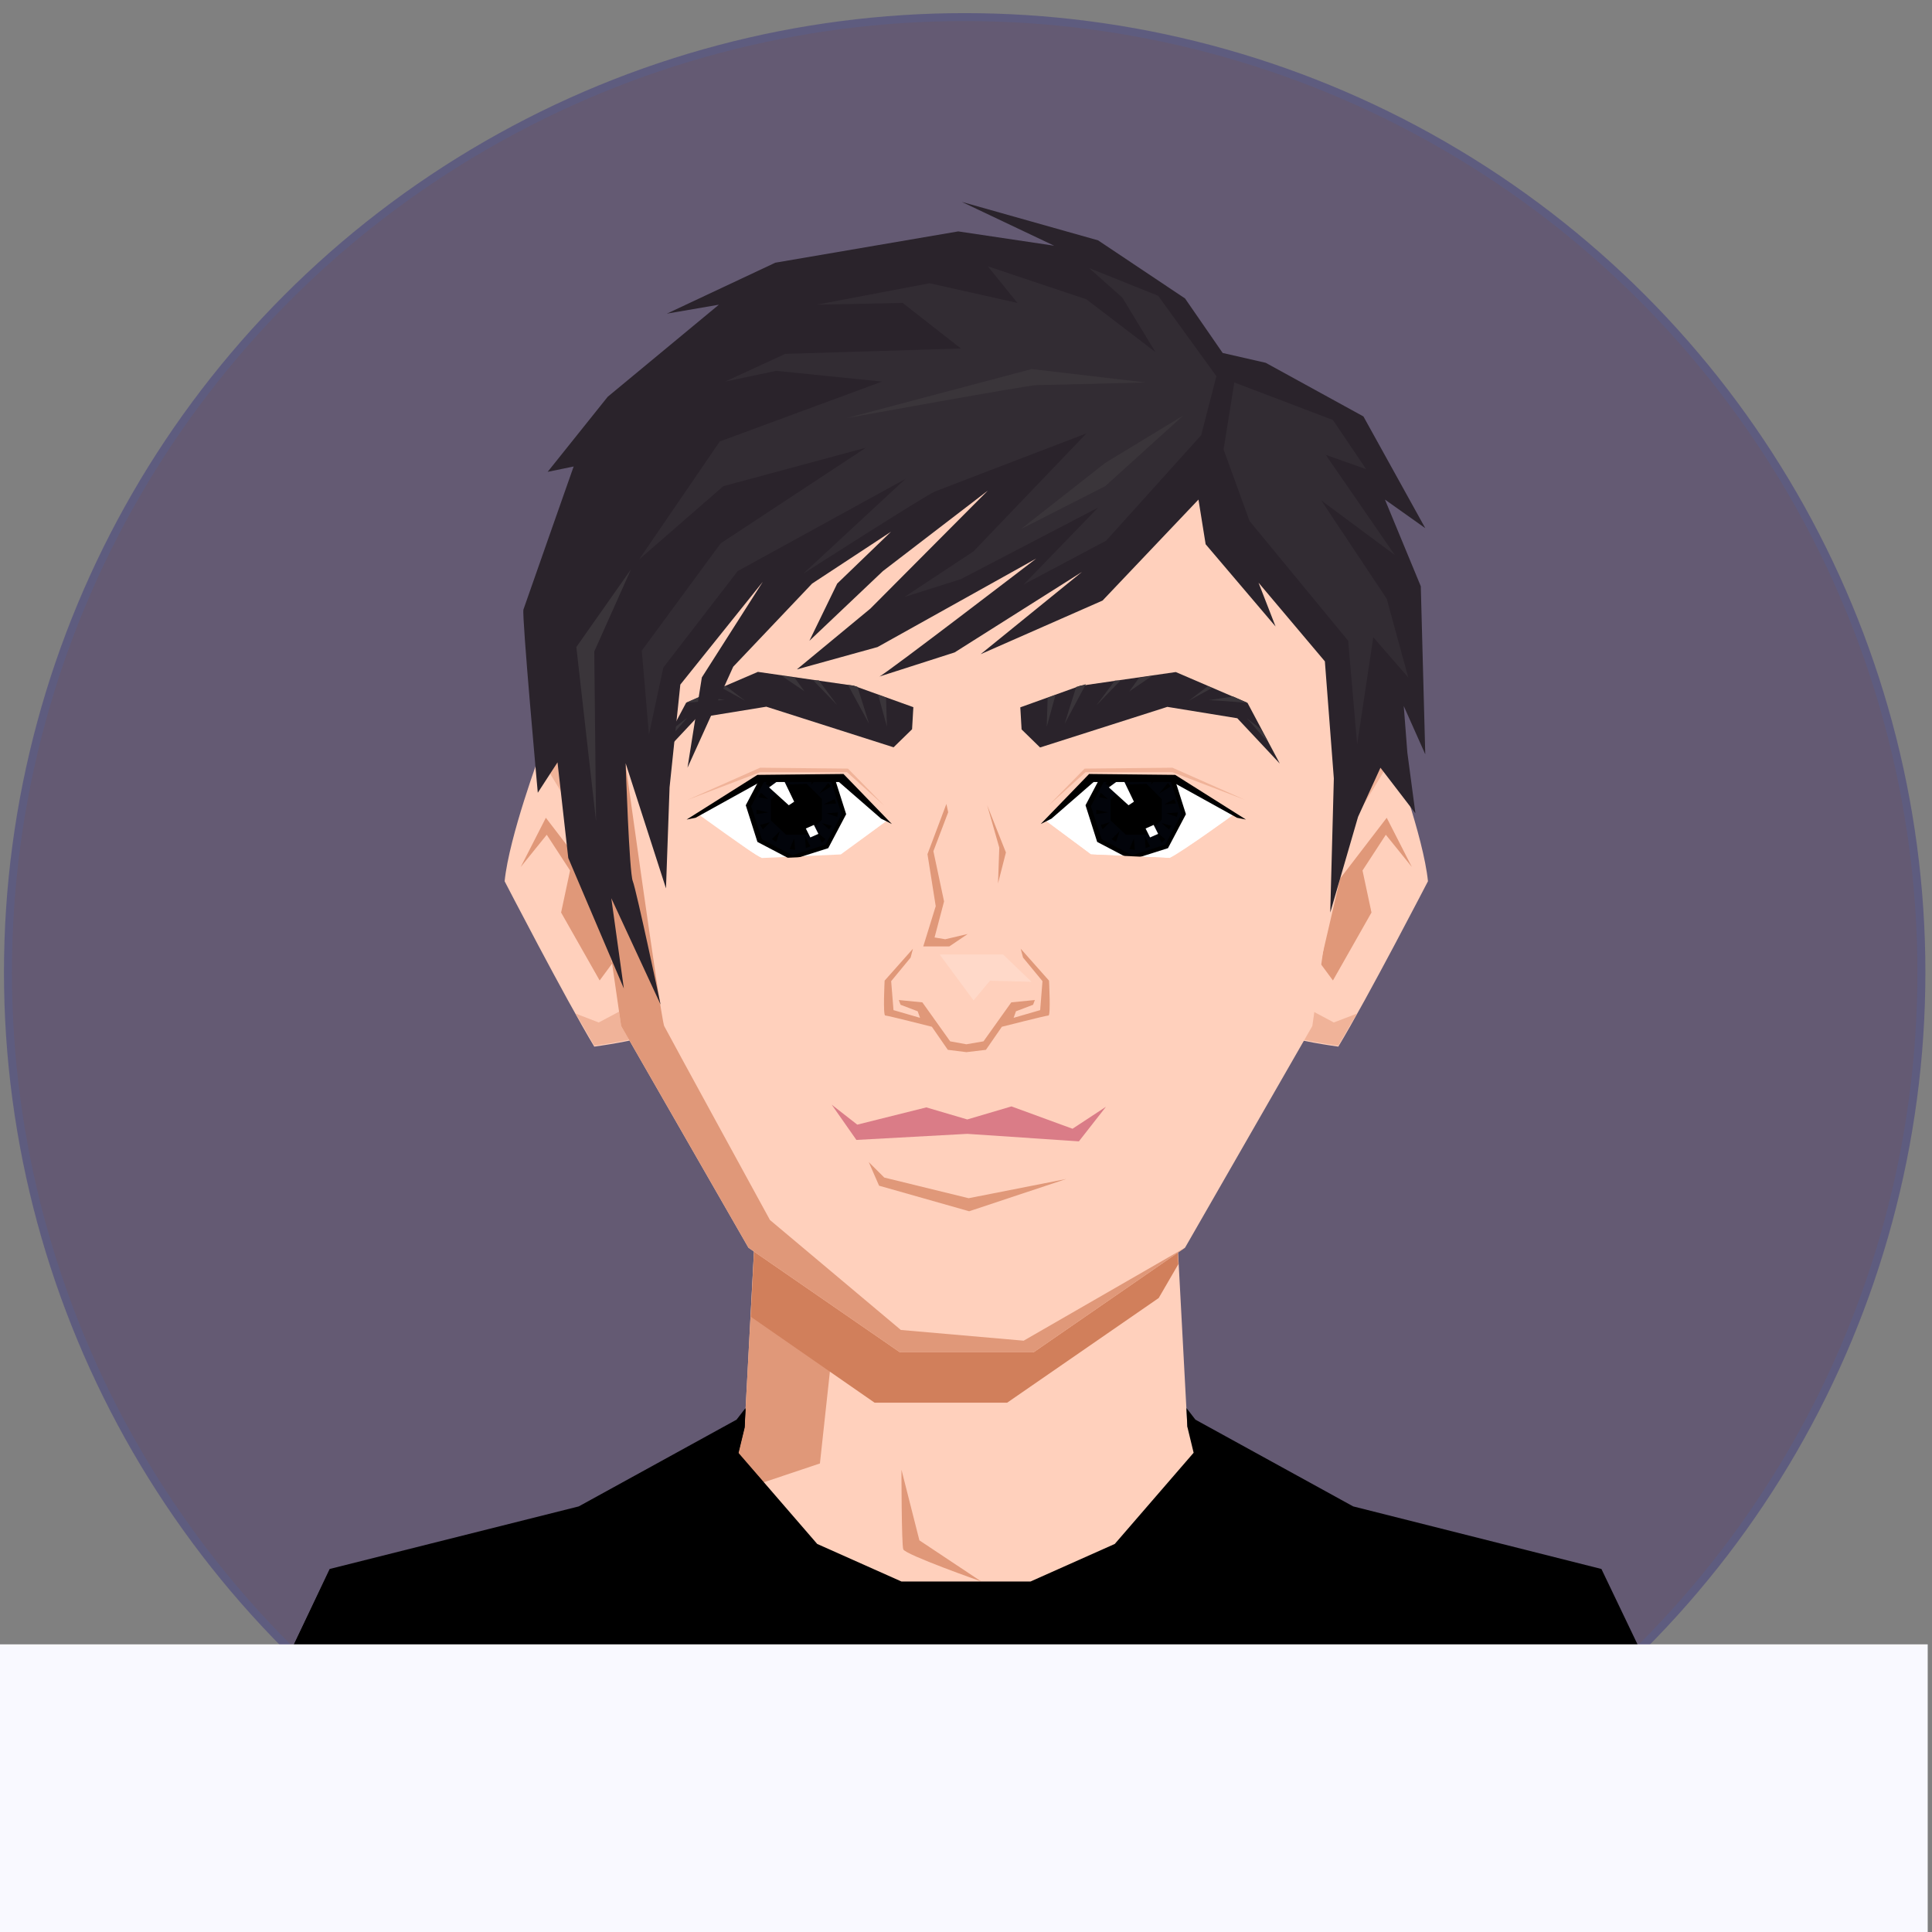 <svg width="150" height="150" xmlns="http://www.w3.org/2000/svg" xmlns:xlink="http://www.w3.org/1999/xlink" version="1.1">
 <rect width="100%" height="100%" fill="#808080" stroke="none"/>
 <defs>
  <circle id="path-1" cx="120" cy="100" r="120"/>
 </defs>
 <g>
  <title>Layer 1</title>
  <g stroke="null" id="svga-group-wrapper">
   <g stroke="null" id="svga-group-backs-single">
    <mask stroke="null" id="mask-2" fill="white">
     <use stroke="null" xlink:href="#path-1" id="svg_1"/>
    </mask>
    <path id="svg_3" d="m26.333,143" opacity="NaN" stroke="#5e5c7f" fill="#645A73"/>
    <use stroke="#5e5c7f" transform="matrix(0.619 0 0 0.618 -22.86 21.314)" id="Oval" fill="#645A73" xlink:href="#path-1" y="-12.341" x="37.928"/>
   </g>
   <g stroke="null" id="svga-group-humanwrap-move">
    <g stroke="null" id="svga-group-humanwrap">
     <g stroke="null" id="svga-group-hair-back-move" transform="matrix(0.696 0 0 0.694 -20.218 34.271)">
      <g stroke="null" id="svga-group-hair-back"/>
     </g>
     <g stroke="null" id="svga-group-humanbody-back">
      <path stroke="null" id="SvgjsPath16809" d="m123.708,122.44l-18.996,-4.79l-12.525,-6.873l-1.044,-19.577l-32.287,0l-1.044,19.577l-12.525,6.873l-18.996,4.79l-6.332,13.676l-2.087,13.884l114.256,0l-2.087,-13.884l-6.332,-13.676z" fill="#ffd0bc" stroke-width="none"/>
      <path stroke="null" id="SvgjsPath16810" d="m58.857,91.2l-1.044,19.577l-12.525,6.873l-18.996,4.79l-6.332,13.676l-2.087,13.884l10.159,0l0,-13.884l1.879,-12.288l16.561,-4.443l17.187,-5.762l2.435,-22.423l-7.237,0zm11.133,22.909l1.392,5.484l4.801,3.193s-5.915,-2.083 -6.054,-2.499c-0.139,-0.417 -0.139,-6.179 -0.139,-6.179z" fill="#e09879" stroke-width="none"/>
     </g>
     <g stroke="null" id="svga-group-chinshadow-single">
      <path stroke="null" id="SvgjsPath16805" d="m89.96,100.78l1.531,-2.638l-0.348,-6.942l-32.287,0l-0.557,11.038l9.602,6.664l10.298,0l11.76,-8.122z" fill="#d17f5b" stroke-width="none"/>
     </g>
     <g stroke="null" id="svga-group-humanbody-front"/>
     <g stroke="null" id="svga-group-clothes-single">
      <path stroke="null" id="SvgjsPath17014" d="m133.241,150l-2.227,-14.231l-6.68,-13.954l-19.275,-4.859l-12.247,-6.734l-0.696,-0.902l0.07,1.458l0.487,2.013l-6.123,7.081l-6.541,2.916l-10.02,0l-6.541,-2.916l-6.123,-7.081l0.487,-2.013l0.07,-1.458l-0.696,0.902l-12.247,6.734l-19.344,4.859l-6.61,13.954l-2.227,14.231l116.483,0z" fill="#000000" stroke-width="none"/>
      <path stroke="null" id="SvgjsPath17015" d="m55.517,111.193l-0.765,2.638l5.497,8.053l9.672,4.582l6.263,0.833l-6.193,0l-9.742,-4.512l-6.054,-8.678l1.044,-2.777l0.278,-0.139zm-29.503,29.782l2.435,-10.066l2.018,0.486l1.74,6.456l-1.113,-6.526l-2.296,-6.179l19.205,-4.026l8.35,-4.304l2.922,-1.736l-1.948,-2.221l0.487,-2.013l0.07,-1.458l-0.696,0.902l-12.316,6.734l-19.275,4.859l-6.68,13.954l-2.157,14.162l9.185,0l0.07,-9.025zm9.463,6.04l-1.252,-4.512l0.139,7.498l1.461,0l-0.348,-2.985zm59.007,-35.821l0.765,2.638l-5.497,8.053l-9.672,4.582l-6.263,0.833l6.193,0l9.742,-4.512l6.054,-8.678l-1.044,-2.777l-0.278,-0.139zm20.04,35.821l1.252,-4.512l-0.139,7.498l-1.461,0l0.348,-2.985z" fill="#000000" stroke-width="none"/>
     </g>
     <g stroke="null" id="svga-group-head" transform="matrix(0.696 0 0 0.694 -20.218 34.271)">
      <g stroke="null" id="svga-group-ears-left-move">
       <g stroke="null" id="svga-group-ears-left">
        <path stroke="null" id="SvgjsPath16707" d="m99.94,38.505s-6,-0.7 -10.6,-3.7c0,0 -3.5,9.4 -4,14.4c0,0 6.7,13 10,18.5c0,0 5.2,-0.7 6.3,-1.4l1.4,-8.4l-3.1,-19.4z" fill="#ffd0bc" stroke-width="none"/>
        <path stroke="null" id="SvgjsPath16708" d="m90.14,36.705c-0.2,-0.4 -0.8,-1.9 -0.8,-1.9c5.2,0.4 10.7,1.4 10.7,1.4l3,21.6l-1.4,8.4c-1.1,0.7 -6.3,1.4 -6.3,1.4c-0.6,-1 -1.3,-2.3 -2.1,-3.6l2.6,1l3,-1.6s0.7,-11.2 0.5,-11.5c-0.1,-0.3 -9,-14.8 -9.2,-15.2z" fill="#f0b399" stroke-width="none"/>
        <path stroke="null" id="SvgjsPath16709" d="m87.14,47.605l2.8,-5.5l5.2,6.8l2.2,9.5l-1.4,1.9l-4.3,-7.6l1,-4.7l-2.6,-4l-2.9,3.6z" fill="#e09879" stroke-width="none"/>
       </g>
      </g>
      <g stroke="null" id="svga-group-ears-right-move">
       <g stroke="null" id="svga-group-ears-right">
        <path stroke="null" id="SvgjsPath16710" d="m173.74,38.505s6,-0.7 10.6,-3.7c0,0 3.5,9.4 4,14.4c0,0 -6.7,13 -10,18.5c0,0 -5.2,-0.7 -6.3,-1.4l-1.4,-8.4l3.1,-19.4z" fill="#ffd0bc" stroke-width="none"/>
        <path stroke="null" id="SvgjsPath16711" d="m183.54,36.705c0.2,-0.4 0.8,-1.9 0.8,-1.9c-5.2,0.4 -10.7,1.4 -10.7,1.4l-3,21.6l1.4,8.4c1.1,0.7 6.3,1.4 6.3,1.4c0.6,-1 1.3,-2.3 2.1,-3.6l-2.6,1l-3,-1.6s-0.7,-11.2 -0.5,-11.5c0.1,-0.3 9,-14.8 9.2,-15.2z" fill="#f0b399" stroke-width="none"/>
        <path stroke="null" id="SvgjsPath16712" d="m186.54,47.605l-2.8,-5.5l-5.2,6.8l-2.2,9.5l1.4,1.9l4.3,-7.6l-1,-4.7l2.6,-4l2.9,3.6z" fill="#e09879" stroke-width="none"/>
       </g>
      </g>
      <g stroke="null" id="svga-group-faceshape-wrap">
       <g stroke="null" id="svga-group-faceshape-single">
        <path stroke="null" id="SvgjsPath16791" d="m174.94,6.705c-6.9,-11.6 -19.7,-19.5 -19.7,-19.5c-7.2,-1.5 -18.4,-2.3 -18.4,-2.3s-11.1,0.8 -18.4,2.3c0,0 -12.8,7.9 -19.7,19.5c0,0 -5.1,14.5 -5.3,24.8l4.9,33.9l14.2,24.8l16.9,11.7l14.9,0l16.9,-11.7l14.2,-24.8l4.9,-33.9c-0.3,-10.3 -5.4,-24.8 -5.4,-24.8z" fill="#ffd0bc" stroke-width="none"/>
        <path stroke="null" id="SvgjsPath16792" d="m129.54,99.405l-14.6,-12.3s-11.4,-20.9 -11.8,-21.7c-0.4,-0.9 -5,-34.3 -5,-34.3c0.2,-4.8 4.5,-21.5 5,-22.2c2.1,-3.2 16.5,-18 16.5,-18l17.1,-4.1l18.5,0.4c-7.2,-1.5 -18.4,-2.3 -18.4,-2.3s-11.1,0.8 -18.4,2.3c0,0 -12.8,7.9 -19.7,19.5c0,0 -5.1,14.5 -5.3,24.8l4.9,33.9l14.2,24.8l16.9,11.7l14.9,0l16.9,-11.7l-18,10.4l-13.7,-1.2z" fill="#e09879" stroke-width="none"/>
       </g>
      </g>
      <g stroke="null" id="svga-group-mouth-single-move">
       <g stroke="null" id="svga-group-mouth-single">
        <path stroke="null" id="SvgjsPath16872" d="m121.83,74.205l2.75,3.94l12.37,-0.68l12.45,0.84l3.02,-3.87l-3.73,2.46l-6.81,-2.5l-4.93,1.46l-4.57,-1.35l-7.7,1.93l-2.85,-2.23z" fill="#da7c87" stroke-width="none"/>
        <path stroke="null" id="SvgjsPath16873" d="m125.96,80.625l1.15,2.64l10.05,2.86l10.83,-3.61l-10.89,2.15l-9.41,-2.31l-1.73,-1.73z" fill="#e09879" stroke-width="none"/>
       </g>
      </g>
      <g stroke="null" id="svga-group-eyes-left-move">
       <g stroke="null" id="svga-group-eyes-left">
        <g stroke="null" id="svga-group-eyesback-left">
         <path stroke="null" id="SvgjsPath16747" d="m128.04,42.405l-5.2,-4.6l-9,0.1l-7,3.8s5.8,4.3 7.2,4.9l8.8,-0.4l5.2,-3.8z" fill="#ffffff" stroke-width="none"/>
        </g>
        <g stroke="null" id="svga-group-eyesiriswrapper-left">
         <g stroke="null" id="svga-group-eyesiriscontrol-left">
          <g stroke="null" id="svga-group-eyesiris-left">
           <path stroke="null" id="SvgjsPath16824" d="m113.84,44.605l-1.3,-3.8l1.9,-3.7l3.9,-1.2l3.6,1.9l1.2,3.8l-1.8,3.6l-3.9,1.3l-3.6,-1.9z" fill="#02040a" stroke-width="none"/>
           <path stroke="null" id="SvgjsPath16825" d="m118.34,36.205l3.4,1.8l1.2,3.7l-1.8,3.4l-3.7,1.2l-3.4,-1.8l-1.2,-3.7l1.8,-3.4l3.7,-1.2m0,-0.6l-4.1,1.3l-2,3.8l1.3,4.1l3.8,2l4.1,-1.3l2,-3.8l-1.3,-4.1l-3.8,-2z" fill="#000000" stroke-width="none"/>
           <path stroke="null" id="SvgjsPath16826" d="m119.04,38.305l-2.4,0.1l-1.6,1.7l0,2.3l1.7,1.6l2.4,0l1.6,-1.7l0,-2.3l-1.7,-1.7z" fill="#000000" stroke-width="none"/>
           <path stroke="null" id="SvgjsPath16827" d="m114.74,37.905l0.9,1.1l-1.2,-0.7l0.3,-0.4zm2.1,-1l0,1.3l-0.6,-1.1l0.6,-0.2zm1.7,-0.2l-0.3,1.3l-0.3,-1.3l0.6,0zm1.7,0.9l-0.7,0.8l0.2,-1.1l0.5,0.3zm1.5,1l-1.3,0.8l1,-1.2l0.3,0.4zm0.6,1.9l-1.4,0.1l1.2,-0.6l0.2,0.5zm0.1,1.5l-1.2,-0.4l1.3,-0.1l-0.1,0.5zm-0.9,1.4l-0.8,-0.7l1.1,0.3l-0.3,0.4zm-0.8,1.5l-0.7,-1.3l1.1,0.9l-0.4,0.4zm-1.8,0.6l-0.1,-1.4l0.6,1.2l-0.5,0.2zm-1.8,0.1l0.5,-1.2l0.1,1.3l-0.6,-0.1zm-2,-1.1l0.9,-0.9l-0.4,1.2l-0.5,-0.3zm-1.3,-1.6l1.1,-0.3l-0.8,0.8l-0.3,-0.5zm-0.4,-1.7l1.3,0.3l-1.3,0.2l0,-0.5zm0.5,-1.9l0.8,0.7l-1.1,-0.2l0.3,-0.5z" fill="#000000" stroke-width="none"/>
           <path stroke="null" id="SvgjsPath16828" d="m114.84,38.705l2.2,2l0.6,-0.4l-1.3,-2.7l-1.5,1.1z" fill="#ffffff" stroke-width="none"/>
           <path stroke="null" id="SvgjsPath16829" d="m118.94,43.305l0.5,1l0.9,-0.4l-0.5,-1l-0.9,0.4z" fill="#ffffff" stroke-width="none"/>
          </g>
         </g>
        </g>
        <g stroke="null" id="svga-group-eyesfront-left">
         <path stroke="null" id="SvgjsPath16755" d="m103.94,36.005l0,11.9l7.9,8.4l11.2,0l7.9,-8.4l0,-11.9l-7.9,-8.4l-11.2,0l-7.9,8.4zm3,5.7l7,-3.8l9,-0.1l5.1,4.6l-5.2,3.9l-8.8,0.4c-1.3,-0.8 -7.1,-5 -7.1,-5z" fill="#ffd0bc" stroke-width="none"/>
         <path stroke="null" id="SvgjsPath16756" d="m128.54,42.805l-1.2,-0.6l-4.7,-4.1l-8.8,0l-7.2,4l-1,0.2l7.9,-5l9.6,-0.1l5.4,5.6z" fill="#000000" stroke-width="none"/>
         <path stroke="null" id="SvgjsPath16757" d="m127.64,40.705l-4,-4.1l-9.8,-0.1l-8.1,3.6l8.1,-3.1l9.7,0l4.1,3.7z" fill="#f0b399" stroke-width="none"/>
        </g>
       </g>
      </g>
      <g stroke="null" id="svga-group-eyes-right-move">
       <g stroke="null" id="svga-group-eyes-right">
        <g stroke="null" id="svga-group-eyesback-right">
         <path stroke="null" id="SvgjsPath16748" d="m145.64,42.405l5.1,-4.6l9,0.1l7,3.8s-5.8,4.3 -7.2,4.9l-8.8,-0.4l-5.1,-3.8z" fill="#ffffff" stroke-width="none"/>
        </g>
        <g stroke="null" id="svga-group-eyesiriswrapper-right">
         <g stroke="null" id="svga-group-eyesiriscontrol-right">
          <g stroke="null" id="svga-group-eyesiris-right">
           <path stroke="null" id="SvgjsPath16830" d="m151.74,44.605l-1.2,-3.8l1.8,-3.7l3.9,-1.2l3.6,1.9l1.3,3.8l-1.9,3.6l-3.9,1.3l-3.6,-1.9z" fill="#02040a" stroke-width="none"/>
           <path stroke="null" id="SvgjsPath16831" d="m156.24,36.205l3.4,1.8l1.2,3.7l-1.8,3.4l-3.7,1.2l-3.4,-1.8l-1.2,-3.7l1.8,-3.4l3.7,-1.2m0,-0.6l-4.1,1.3l-2,3.8l1.3,4.1l3.8,2l4.1,-1.3l2,-3.8l-1.3,-4.1l-3.8,-2z" fill="#000000" stroke-width="none"/>
           <path stroke="null" id="SvgjsPath16832" d="m156.94,38.305l-2.4,0.1l-1.6,1.7l0,2.3l1.7,1.6l2.4,0l1.6,-1.7l0,-2.3l-1.7,-1.7z" fill="#000000" stroke-width="none"/>
           <path stroke="null" id="SvgjsPath16833" d="m152.74,37.905l0.8,1.1l-1.2,-0.7l0.4,-0.4zm2,-1l0,1.3l-0.5,-1.1l0.5,-0.2zm1.7,-0.2l-0.3,1.3l-0.3,-1.3l0.6,0zm1.7,0.9l-0.7,0.8l0.3,-1.1l0.4,0.3zm1.5,1l-1.3,0.8l1,-1.2l0.3,0.4zm0.6,1.9l-1.3,0.1l1.1,-0.6l0.2,0.5zm0.1,1.5l-1.2,-0.4l1.3,-0.1l-0.1,0.5zm-0.9,1.4l-0.8,-0.7l1.1,0.3l-0.3,0.4zm-0.8,1.5l-0.7,-1.3l1.1,0.9l-0.4,0.4zm-1.8,0.6l-0.1,-1.4l0.6,1.2l-0.5,0.2zm-1.8,0.1l0.5,-1.2l0.1,1.3l-0.6,-0.1zm-2,-1.1l0.9,-0.9l-0.4,1.2l-0.5,-0.3zm-1.2,-1.6l1,-0.3l-0.8,0.8l-0.2,-0.5zm-0.5,-1.7l1.3,0.3l-1.3,0.2l0,-0.5zm0.5,-1.9l0.8,0.7l-1,-0.2l0.2,-0.5z" fill="#000000" stroke-width="none"/>
           <path stroke="null" id="SvgjsPath16834" d="m152.74,38.705l2.2,2l0.6,-0.4l-1.3,-2.7l-1.5,1.1z" fill="#ffffff" stroke-width="none"/>
           <path stroke="null" id="SvgjsPath16835" d="m156.84,43.305l0.5,1l0.9,-0.4l-0.5,-1l-0.9,0.4z" fill="#ffffff" stroke-width="none"/>
          </g>
         </g>
        </g>
        <g stroke="null" id="svga-group-eyesfront-right">
         <path stroke="null" id="SvgjsPath16758" d="m161.84,27.505l-11.2,0l-7.9,8.4l0,11.9l7.9,8.4l11.2,0l7.9,-8.4l0,-11.8l-7.9,-8.5zm-2.3,19.1l-8.8,-0.4l-5.1,-3.8l5.1,-4.6l9,0.1l7,3.8s-5.8,4.2 -7.2,4.9z" fill="#ffd0bc" stroke-width="none"/>
         <path stroke="null" id="SvgjsPath16761" d="m145.14,42.805l1.2,-0.6l4.7,-4.1l8.8,0l7.2,4l1,0.2l-7.9,-5l-9.6,-0.1l-5.4,5.6z" fill="#000000" stroke-width="none"/>
         <path stroke="null" id="SvgjsPath16762" d="m146.04,40.705l4,-4.1l9.8,-0.1l8.1,3.6l-8.1,-3.1l-9.7,0l-4.1,3.7z" fill="#f0b399" stroke-width="none"/>
        </g>
       </g>
      </g>
      <g stroke="null" id="svga-group-facehighlight-single"/>
      <g stroke="null" id="svga-group-eyebrows-left-move">
       <g stroke="null" id="svga-group-eyebrows-left-rotate" transform="matrix(0.983 -0.186 0.186 0.983 -14.282 16.193)">
        <g stroke="null" id="svga-group-eyebrows-left">
         <path stroke="null" id="SvgjsPath16909" d="m140.106,40.283l-0.6,2.4l-2.4,1.6l-13.1,-7.1l-7.9,-0.2l-5.6,4.1l4.8,-6l8.5,-1.9l10.2,3.5l6.1,3.6z" fill="#2a232b" stroke-width="none"/>
         <path stroke="null" id="SvgjsPath16910" d="m136.506,38.183l0.8,0.5l-0.5,3.2l-0.3,-3.7zm-6.2,-2.8l1.5,3.1l-2.1,-3.2l0.6,0.1zm3.7,1.3l0.4,0.2c0.2,1.6 0.5,4.3 0.5,4.3l-1.5,-4.7l0.6,0.2zm-6.3,-2.1l0.8,1.7l-2.2,-2.2l1.4,0.5zm-12.6,2.1c0.1,0 0,0 0,0zm-1.8,1c0.8,-0.4 1.5,-0.8 1.8,-0.9c-0.3,0.2 -1.6,1.3 -2.9,2.2l1.1,-1.3zm6.7,-3.6l1.8,2l-2.3,-1.9l0.5,-0.1zm-4.7,1l1.7,-0.4l2.6,0.9c0.1,0 -2.4,-0.3 -4.3,-0.5z" fill="#3a353a" stroke-width="none"/>
        </g>
       </g>
      </g>
      <g stroke="null" id="svga-group-eyebrows-right-move">
       <g stroke="null" id="svga-group-eyebrows-right-rotate" transform="matrix(0.983 0.186 -0.186 0.983 17.769 -20.989)">
        <g stroke="null" id="svga-group-eyebrows-right">
         <path stroke="null" id="SvgjsPath16911" d="m132.29,26.585l0.6,2.4l2.4,1.6l13.1,-7.1l7.9,-0.2l5.6,4.1l-4.8,-6l-8.5,-1.9l-10.2,3.5l-6.1,3.6z" fill="#2a232b" stroke-width="none"/>
         <path stroke="null" id="SvgjsPath16912" d="m135.89,24.485l-0.8,0.5l0.5,3.2l0.3,-3.7zm6.2,-2.8l-1.5,3.1l2.1,-3.2l-0.6,0.1zm-3.7,1.3l-0.4,0.2c-0.2,1.6 -0.5,4.3 -0.5,4.3l1.5,-4.8l-0.6,0.3zm6.3,-2.1l-0.8,1.7l2.2,-2.2l-1.4,0.5zm12.6,2.1c-0.1,0 0,0 0,0zm1.8,1c-0.8,-0.4 -1.5,-0.8 -1.8,-0.9c0.4,0.2 1.6,1.3 2.9,2.2l-1.1,-1.3zm-6.7,-3.6l-1.8,2l2.3,-1.9l-0.5,-0.1zm4.7,1l-1.7,-0.4l-2.6,0.9c-0.1,0 2.3,-0.3 4.3,-0.5z" fill="#3a353a" stroke-width="none"/>
        </g>
       </g>
      </g>
      <g stroke="null" id="svga-group-beardwrap">
       <g stroke="null" id="svga-group-beard-single-move">
        <g stroke="null" id="svga-group-beard-single"/>
       </g>
      </g>
      <g stroke="null" id="svga-group-mustache-single-move">
       <g stroke="null" id="svga-group-mustache-single"/>
      </g>
      <g stroke="null" id="svga-group-nose-single-move">
       <g stroke="null" id="svga-group-nose-single">
        <path stroke="null" id="SvgjsPath16887" d="m145.58,63.915l-4.95,1.23l-1.77,2.5l-2.13,0.32l-2,-0.49l-1.68,-2.33l-4.88,-1.27l-0.08,-3.53l2.5,-2.9l2.09,-1.64l9.17,0l3.9,4.59l-0.17,3.52z" fill="#ffd0bc" stroke-width="none"/>
        <path stroke="null" id="SvgjsPath16888" d="m134.62,40.555l-2.11,5.62l0.92,5.82l-1.39,4.5l2.91,0l2.05,-1.39l-2.51,0.59l-1.19,-0.2l1.06,-4.03l-1.19,-5.62l1.65,-4.36l-0.2,-0.93z" fill="#e09879" stroke-width="none"/>
        <path stroke="null" id="SvgjsPath16889" d="m146.07,60.325l-3.16,-3.57l0.26,0.99l2.17,2.64l-0.26,3.24l-2.96,0.86l0.26,-0.73l1.91,-0.73l0.2,-0.53l-2.63,0.26l-3.1,4.36l-1.91,0.33l-1.81,-0.33l-3.1,-4.36l-2.63,-0.26l0.2,0.53l1.91,0.73l0.26,0.73l-2.96,-0.86l-0.26,-3.24l2.17,-2.64l0.26,-0.99l-3.16,3.57s-0.2,3.9 0.07,3.9c0.26,0 5.2,1.26 5.2,1.26l1.78,2.58l2.08,0.26l2.17,-0.26l1.78,-2.58s4.94,-1.26 5.2,-1.26c0.26,0 0.06,-3.9 0.06,-3.9z" fill="#e09879" stroke-width="none"/>
        <path stroke="null" id="SvgjsPath16890" d="m139.17,40.705l2.09,5.28l-0.88,3.46l0.14,-4l-1.35,-4.74z" fill="#e09879" stroke-width="none"/>
        <path stroke="null" id="SvgjsPath16891" d="m133.87,57.405l7.08,0l3.17,3.05l-4.64,-0.12l-1.83,2.2l-3.78,-5.13z" fill="#ffd9c9" stroke-width="none"/>
       </g>
      </g>
      <g stroke="null" id="svga-group-hair-front">
       <path stroke="null" id="SvgjsPath17053" d="m162.74,6.505l-10.7,11.3l-13.6,6l11.3,-9.2l-14.2,9s-9,2.9 -8.4,2.7c0.6,-0.2 17.5,-13.2 17.5,-13.2l-17.7,9.9l-9,2.5l8.2,-6.8l13.1,-13.2l-11.7,9l-8.2,7.8l3.1,-6.4l6,-5.8l-8.8,5.8l-8.8,9.3l-5.1,11.3l1.6,-10.1l6.8,-10.7l-9.2,11.5l-1.2,11.5l-0.4,11.3l-4.5,-14s0.4,12.3 0.8,13.2c0.4,1 3.1,13.8 3.1,13.8l-5.5,-11.9l1.4,10.1l-6.2,-14.6l-1.2,-10.7l-2.2,3.4s-1.8,-19.9 -1.6,-20.5c0.2,-0.6 5.6,-16 5.6,-16l-2.9,0.6l6.7,-8.4l12.4,-10.3l-5.8,1l12.1,-5.7l20.4,-3.5l10.7,1.6l-10.3,-4.9l15.2,4.3l9.7,6.5l4.2,6.1l4.8,1.1l10.9,6l6.9,12.5l-4.5,-3.2l4,9.7l0.5,18.8l-2.4,-5.4l0.4,5.2l0.9,6.8l-3.9,-5.1l-2.5,5.5l-3.1,10.7l0.4,-15l-1,-13.1l-7.4,-8.8l1.9,4.9l-7.8,-9.2l-0.8,-5z" fill="#2a232b" stroke-width="none"/>
       <path stroke="null" id="SvgjsPath17054" d="m163.04,-0.695l-10.6,11.8l-9.2,4.9l8.3,-8.6l-15.3,8l-6.3,2l7.7,-5.1l12.6,-13.2s-15.9,6.1 -16.9,6.5c-1,0.4 -14.7,9.2 -14.7,9.2l11.4,-10.6l-18.7,10.3l-8.3,10.8l-1.6,7.5l-0.8,-9.4l8.8,-12l16.2,-10.7l-15.9,4.3l-9.4,8.2l9,-13.2l18.1,-6.7l-11.8,-1.2l-5.7,1.2l6.7,-3.1l19.6,-0.6l-6.5,-5.1l-9.6,0.2l12.6,-2.4l9.8,2.2l-3.3,-4.1l11,3.7l7.7,5.9l-3.7,-6.1l-3.7,-3.3l7.7,3.1l6.5,9l-1.7,6.6zm3.7,-5.9l-1.2,7.5l2.9,8l11,13.4l1,11.6l1.8,-12l3.9,4.5l-2.4,-8.8l-7.3,-11l8.2,6.1l-7.7,-11.2l4.5,1.6l-3.7,-5.5l-11,-4.2z" fill="#322c33" stroke-width="none"/>
       <path stroke="null" id="SvgjsPath17055" d="m161.04,-2.895l-8.7,7.9l-9.4,4.8l9.4,-7.4l8.7,-5.3zm-4.2,-3.7l-12.7,-1.5l-20.7,5.5s20.3,-3.7 21.2,-3.7s12.2,-0.3 12.2,-0.3zm-61.3,49.1l-0.2,-19l4.1,-9.2l-6.1,8.7l2.2,19.5z" fill="#3a353a" stroke-width="none"/>
      </g>
      <g stroke="null" id="svga-group-glasses-single-move">
       <g stroke="null" id="svga-group-glasses-single"/>
      </g>
     </g>
    </g>
   </g>
  </g>
  <rect stroke="#5e5c7f" stroke-width="0" id="svg_4" height="24" width="150" y="127.667" x="-0.333" fill="#f9f9ff"/>
 </g>
</svg>